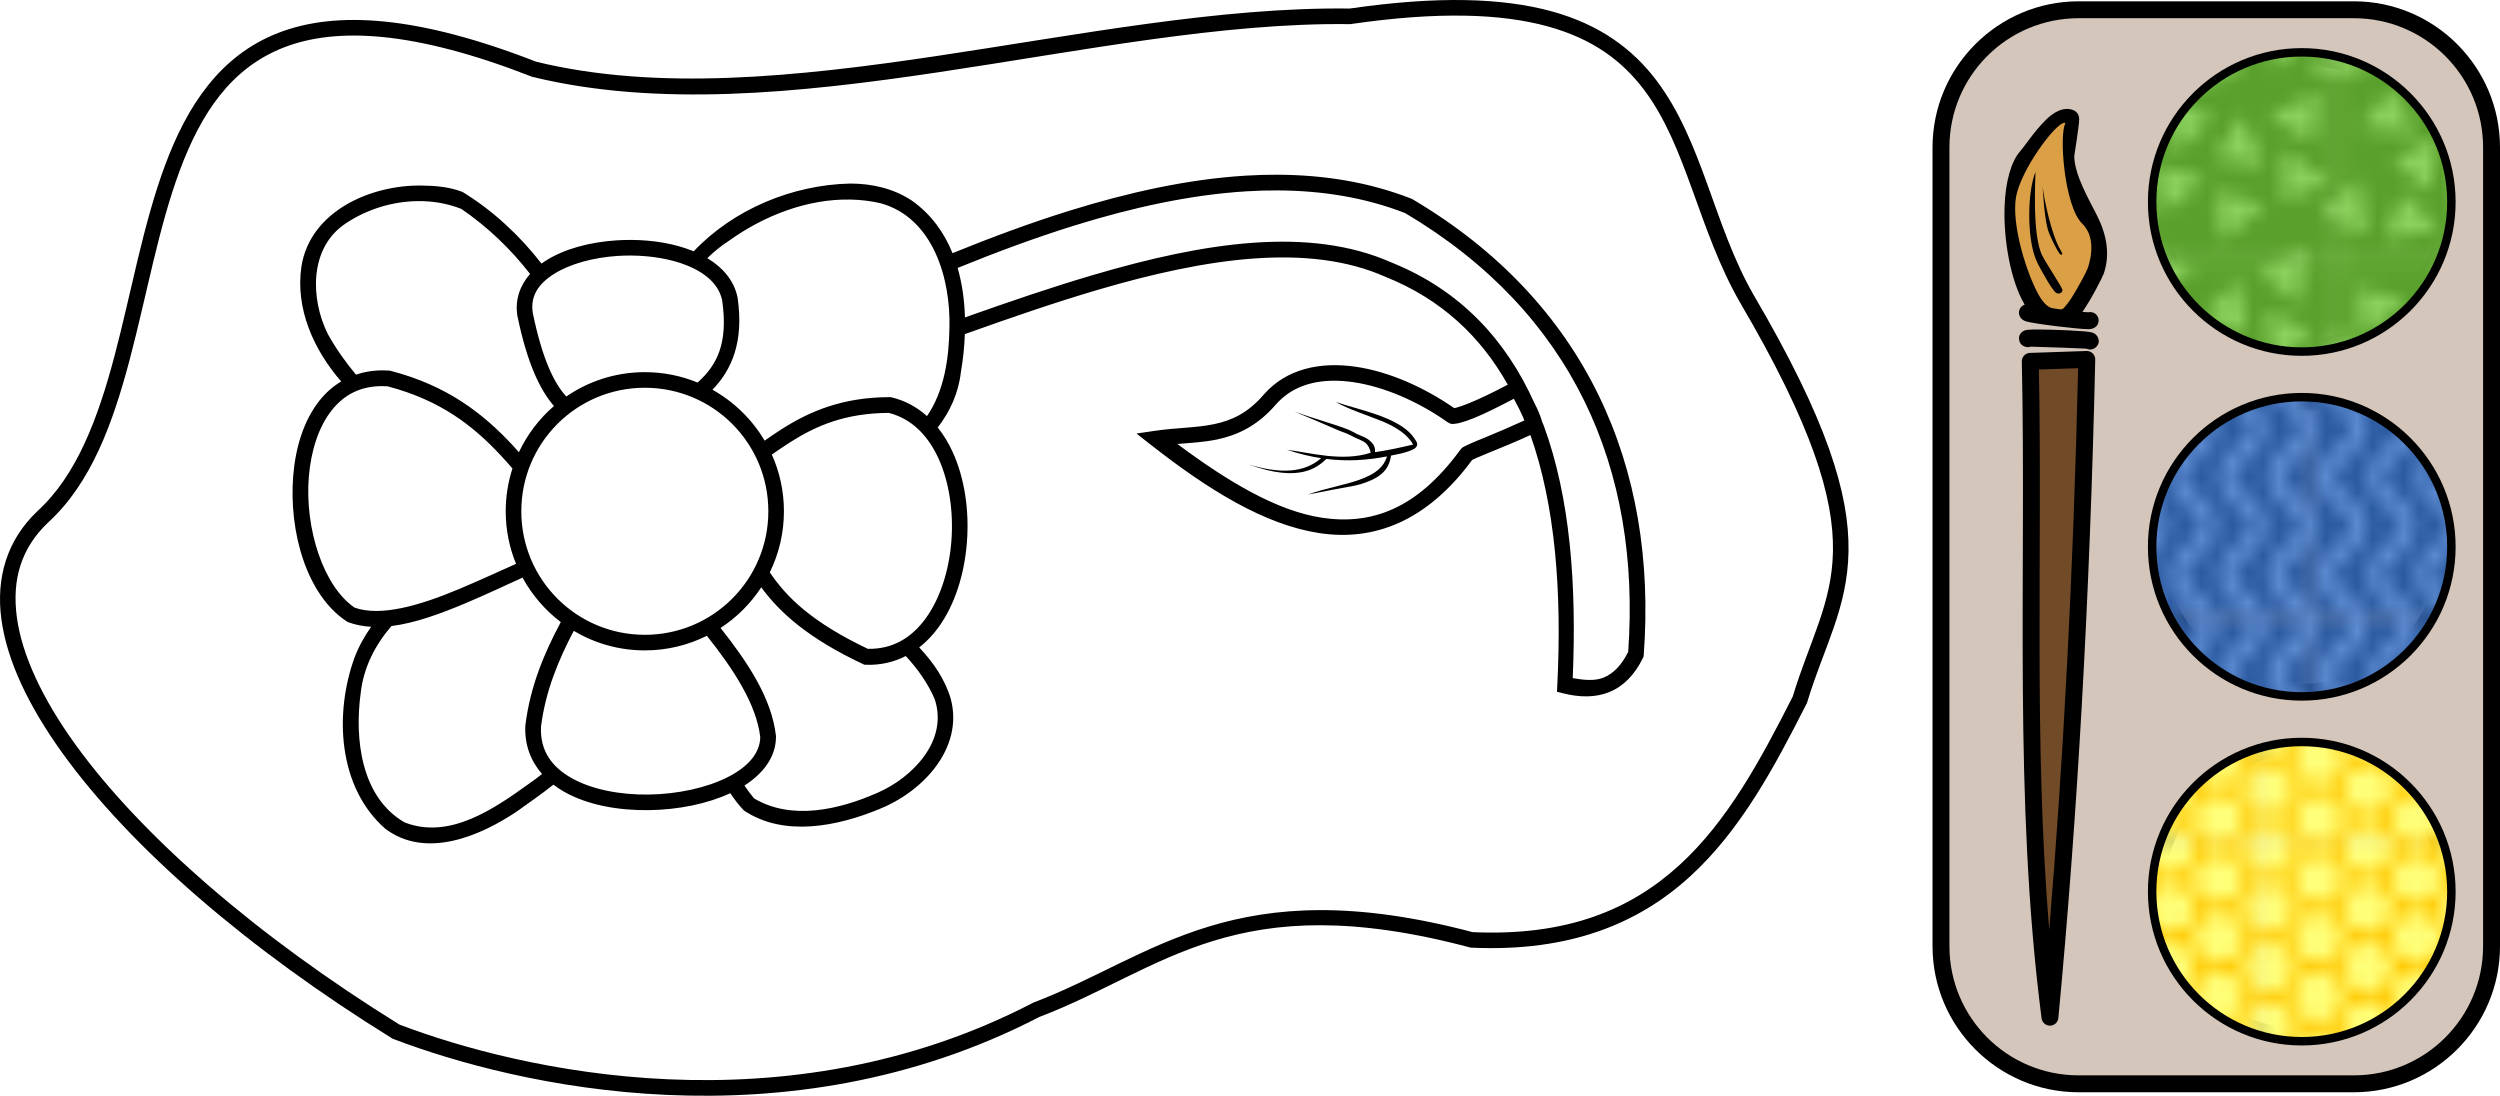 <?xml version="1.0" encoding="UTF-8"?>
<svg id="svg37" width="160.54mm" height="70.366mm" version="1.1" viewBox="0 0 160.54 70.366" xmlns="http://www.w3.org/2000/svg">
 <defs id="defs31">
  <pattern id="pattern2" width="18.898" height="18.898" patternTransform="translate(639.73 244.55)" patternUnits="userSpaceOnUse">
   <g id="g903" transform="matrix(3.78 0 0 3.78 -37.795 -37.795)">
    <g id="g25333">
     <rect id="rect3087" x="10" y="10" width="5" height="5" fill="#ffff79" stop-color="#000000" stroke-miterlimit="2" stroke-width=".071" style="-inkscape-stroke:none;paint-order:stroke fill markers"/>
     <path id="rect3087-9" d="m10.417 10a.417.417 0 01-.417.417v.167a.417.417 0 01.417.417.417.417 0 01-.417.417v.167a.417.417 0 01.417.417.417.417 0 01-.417.417v.167a.417.417 0 01.417.417.417.417 0 01-.417.417v.167a.417.417 0 01.417.417.417.417 0 01-.417.417v.167a.417.417 0 01.417.417h.833a.417.417 0 01.417-.417.417.417 0 01.417.417h.833a.417.417 0 01.417-.417.417.417 0 01.417.417h.833a.417.417 0 01.417-.417v-.167a.417.417 0 01-.417-.417.417.417 0 01.417-.417v-.167a.417.417 0 01-.417-.417.417.417 0 01.417-.417v-.167a.417.417 0 01-.417-.417.417.417 0 01.417-.417v-.167a.417.417 0 01-.417-.417.417.417 0 01.417-.417v-.167a.417.417 0 01-.417-.417h-.833a.417.417 0 01-.417.417.417.417 0 01-.417-.417h-.833a.417.417 0 01-.417.417.417.417 0 01-.417-.417zm.417.083a.417.417 0 01.417.417.417.417 0 01-.417.417.417.417 0 01-.417-.417.417.417 0 01.417-.417zm1.667 0a.417.417 0 01.417.417.417.417 0 01-.417.417.417.417 0 01-.417-.417.417.417 0 01.417-.417zm1.667 0a.417.417 0 01.417.417.417.417 0 01-.417.417.417.417 0 01-.417-.417.417.417 0 01.417-.417zm-2.5.5a.417.417 0 01.417.417.417.417 0 01-.417.417.417.417 0 01-.417-.417.417.417 0 01.417-.417zm1.667 0a.417.417 0 01.417.417.417.417 0 01-.417.417.417.417 0 01-.417-.417.417.417 0 01.417-.417zm-2.5.5a.417.417 0 01.417.417.417.417 0 01-.417.417.417.417 0 01-.417-.417.417.417 0 01.417-.417zm1.667 0a.417.417 0 01.417.417.417.417 0 01-.417.417.417.417 0 01-.417-.417.417.417 0 01.417-.417zm1.667 0a.417.417 0 01.417.417.417.417 0 01-.417.417.417.417 0 01-.417-.417.417.417 0 01.417-.417zm-2.5.5a.417.417 0 01.417.417.417.417 0 01-.417.417.417.417 0 01-.417-.417.417.417 0 01.417-.417zm1.667 0a.417.417 0 01.417.417.417.417 0 01-.417.417.417.417 0 01-.417-.417.417.417 0 01.417-.417zm-2.5.5a.417.417 0 01.417.417.417.417 0 01-.417.417.417.417 0 01-.417-.417.417.417 0 01.417-.417zm1.667 0a.417.417 0 01.417.417.417.417 0 01-.417.417.417.417 0 01-.417-.417.417.417 0 01.417-.417zm1.667 0a.417.417 0 01.417.417.417.417 0 01-.417.417.417.417 0 01-.417-.417.417.417 0 01.417-.417zm-2.5.5a.417.417 0 01.417.417.417.417 0 01-.417.417.417.417 0 01-.417-.417.417.417 0 01.417-.417zm1.667 0a.417.417 0 01.417.417.417.417 0 01-.417.417.417.417 0 01-.417-.417.417.417 0 01.417-.417zm-2.5.5a.417.417 0 01.417.417.417.417 0 01-.417.417.417.417 0 01-.417-.417.417.417 0 01.417-.417zm1.667 0a.417.417 0 01.417.417.417.417 0 01-.417.417.417.417 0 01-.417-.417.417.417 0 01.417-.417zm1.667 0a.417.417 0 01.417.417.417.417 0 01-.417.417.417.417 0 01-.417-.417.417.417 0 01.417-.417zm-2.5.5a.417.417 0 01.417.417.417.417 0 01-.417.417.417.417 0 01-.417-.417.417.417 0 01.417-.417zm1.667 0a.417.417 0 01.417.417.417.417 0 01-.417.417.417.417 0 01-.417-.417.417.417 0 01.417-.417zm-2.5.5a.417.417 0 01.417.417.417.417 0 01-.417.417.417.417 0 01-.417-.417.417.417 0 01.417-.417zm1.667 0a.417.417 0 01.417.417.417.417 0 01-.417.417.417.417 0 01-.417-.417.417.417 0 01.417-.417zm1.667 0a.417.417 0 01.417.417.417.417 0 01-.417.417.417.417 0 01-.417-.417.417.417 0 01.417-.417z" fill="#ffc700" stop-color="#000000" stroke-miterlimit="2" stroke-width=".071" style="-inkscape-stroke:none;font-variation-settings:normal;paint-order:stroke fill markers"/>
    </g>
   </g>
  </pattern>
  <pattern id="pattern1" width="18.898" height="18.898" patternTransform="translate(661.85 306.17)" patternUnits="userSpaceOnUse">
   <g id="g25346" transform="matrix(3.78 0 0 3.78 -36.167 -68.552)">
    <rect id="rect3087-1" x="9.569" y="18.138" width="5" height="5" fill="#2c5aa0" stop-color="#000000" stroke-miterlimit="2" stroke-width=".071" style="-inkscape-stroke:none;paint-order:stroke fill markers"/>
    <g id="g16209" transform="matrix(.868 0 0 1 1.262 0)" fill="#5f8dd3">
     <g id="g16181">
      <path id="path14688" d="m15.006 18.138c0 .038-.014.072-.059.122-.045.05-.116.105-.197.165-.08.06-.168.126-.244.21-.076.084-.142.199-.142.336s.066.252.142.336c.076.084.164.148.244.208.08.06.152.117.197.167.045.05.059.083.059.122s-.014.07-.059.12c-.045.05-.116.107-.197.167-.08.06-.168.124-.244.208-.076.084-.142.199-.142.336s.066.252.142.336c.076.084.164.15.244.21.08.06.152.117.197.167.045.05.059.081.059.12 0 .038-.014.072-.059.122-.045.05-.116.107-.197.167-.08.06-.168.124-.244.208-.076.084-.142.199-.142.336s.066.252.142.336c.076.084.164.148.244.208.08.06.152.117.197.167.045.05.059.083.059.122h.322c0-.137-.066-.252-.142-.336-.076-.084-.164-.15-.244-.21s-.152-.115-.197-.165c-.045-.05-.059-.083-.059-.122s.014-.072.059-.122c.045-.05.116-.105.197-.165.08-.06.168-.126.244-.21.076-.084.142-.199.142-.336s-.066-.252-.142-.336c-.076-.084-.164-.148-.244-.208-.08-.06-.152-.117-.197-.167-.045-.05-.059-.083-.059-.122s.014-.07.059-.12.116-.107.197-.167c.08-.06.168-.124.244-.208.076-.084.142-.199.142-.336s-.066-.252-.142-.336c-.076-.084-.164-.15-.244-.21s-.152-.115-.197-.165c-.045-.05-.059-.083-.059-.122 0-.038.014-.072.059-.122.045-.05.116-.107.197-.167.08-.06.168-.124.244-.208.076-.084.142-.199.142-.336z" color="#000000" fill="#5f8dd3" stroke-width="1.007" style="-inkscape-stroke:none"/>
      <g id="g16173" fill="#5f8dd3">
       <path id="path14688-5" d="m14.043 18.138c0 .038-.014.072-.059.122-.045.05-.116.105-.197.165-.08.06-.168.126-.244.21-.076.084-.142.199-.142.336s.066.252.142.336c.076.084.164.148.244.208.08.06.152.117.197.167.045.05.059.083.059.122s-.014.07-.059.12c-.045.05-.116.107-.197.167-.08.06-.168.124-.244.208-.076.084-.142.199-.142.336s.066.252.142.336c.076.084.164.15.244.21.08.06.152.117.197.167.045.05.059.081.059.12 0 .038-.014.072-.059.122-.045.05-.116.107-.197.167-.08.06-.168.124-.244.208-.076.084-.142.199-.142.336s.066.252.142.336c.076.084.164.148.244.208.08.06.152.117.197.167.045.05.059.083.059.122h.322c0-.137-.066-.252-.142-.336-.076-.084-.164-.15-.244-.21s-.152-.115-.197-.165c-.045-.05-.059-.083-.059-.122s.014-.072.059-.122c.045-.05.116-.105.197-.165.08-.06.168-.126.244-.21.076-.084.142-.199.142-.336s-.066-.252-.142-.336c-.076-.084-.164-.148-.244-.208-.08-.06-.152-.117-.197-.167-.045-.05-.059-.083-.059-.122s.014-.07.059-.12.116-.107.197-.167c.08-.06.168-.124.244-.208.076-.084.142-.199.142-.336s-.066-.252-.142-.336c-.076-.084-.164-.15-.244-.21s-.152-.115-.197-.165c-.045-.05-.059-.083-.059-.122 0-.038.014-.072.059-.122.045-.05.116-.107.197-.167.08-.06.168-.124.244-.208.076-.084.142-.199.142-.336z" color="#000000" fill="#5f8dd3" stroke-width="1.007" style="-inkscape-stroke:none"/>
       <g id="g16167">
        <path id="path14688-6" d="m13.079 18.138c0 .038-.014.072-.059.122-.045.05-.116.105-.197.165-.08.06-.168.126-.244.21-.076.084-.142.199-.142.336s.066.252.142.336c.076.084.164.148.244.208.08.06.152.117.197.167.045.05.059.083.059.122s-.014.07-.059.12c-.045.05-.116.107-.197.167-.08.06-.168.124-.244.208-.076.084-.142.199-.142.336s.066.252.142.336c.076.084.164.15.244.21.08.06.152.117.197.167.045.05.059.081.059.12 0 .038-.014.072-.059.122-.045.05-.116.107-.197.167-.08.06-.168.124-.244.208-.076.084-.142.199-.142.336s.066.252.142.336c.076.084.164.148.244.208.08.06.152.117.197.167.045.05.059.083.059.122h.322c0-.137-.066-.252-.142-.336-.076-.084-.164-.15-.244-.21s-.152-.115-.197-.165c-.045-.05-.059-.083-.059-.122s.014-.072.059-.122c.045-.05.116-.105.197-.165.08-.06.168-.126.244-.21.076-.084.142-.199.142-.336s-.066-.252-.142-.336c-.076-.084-.164-.148-.244-.208-.08-.06-.152-.117-.197-.167-.045-.05-.059-.083-.059-.122s.014-.07.059-.12.116-.107.197-.167c.08-.06.168-.124.244-.208.076-.084.142-.199.142-.336s-.066-.252-.142-.336c-.076-.084-.164-.15-.244-.21s-.152-.115-.197-.165c-.045-.05-.059-.083-.059-.122 0-.038.014-.072.059-.122.045-.05.116-.107.197-.167.08-.06.168-.124.244-.208.076-.084.142-.199.142-.336z" color="#000000" fill="#5f8dd3" stroke-width="1.007" style="-inkscape-stroke:none"/>
        <path id="path14688-5-4" d="m12.116 18.138c0 .038-.014.072-.059.122-.045.05-.116.105-.197.165-.08.06-.168.126-.244.21-.076.084-.142.199-.142.336s.066.252.142.336c.076.084.164.148.244.208.08.06.152.117.197.167.045.05.059.083.059.122s-.014.07-.059.12c-.045.05-.116.107-.197.167-.08.06-.168.124-.244.208-.076.084-.142.199-.142.336s.066.252.142.336c.076.084.164.15.244.21.08.06.152.117.197.167.045.05.059.081.059.12 0 .038-.014.072-.059.122-.045.05-.116.107-.197.167-.08.06-.168.124-.244.208-.076.084-.142.199-.142.336s.066.252.142.336c.076.084.164.148.244.208.08.06.152.117.197.167.045.05.059.083.059.122h.322c0-.137-.066-.252-.142-.336-.076-.084-.164-.15-.244-.21s-.152-.115-.197-.165c-.045-.05-.059-.083-.059-.122s.014-.072.059-.122c.045-.05.116-.105.197-.165.08-.06.168-.126.244-.21.076-.084.142-.199.142-.336s-.066-.252-.142-.336c-.076-.084-.164-.148-.244-.208-.08-.06-.152-.117-.197-.167-.045-.05-.059-.083-.059-.122s.014-.07.059-.12.116-.107.197-.167c.08-.06.168-.124.244-.208.076-.084.142-.199.142-.336s-.066-.252-.142-.336c-.076-.084-.164-.15-.244-.21s-.152-.115-.197-.165c-.045-.05-.059-.083-.059-.122 0-.038.014-.072.059-.122.045-.05.116-.107.197-.167.08-.06.168-.124.244-.208.076-.084.142-.199.142-.336z" color="#000000" fill="#5f8dd3" stroke-width="1.007" style="-inkscape-stroke:none"/>
       </g>
      </g>
     </g>
     <path id="path14688-2" d="m11.173 18.138c0 .038-.014.072-.059.122-.045.05-.116.105-.197.165-.08.06-.168.126-.244.21-.076.084-.142.199-.142.336s.066.252.142.336c.076.084.164.148.244.208.08.06.152.117.197.167.045.05.059.083.059.122s-.014.07-.059.12c-.045.05-.116.107-.197.167-.08.06-.168.124-.244.208-.076.084-.142.199-.142.336s.066.252.142.336c.076.084.164.15.244.21.08.06.152.117.197.167.045.05.059.081.059.12 0 .038-.014.072-.059.122-.045.05-.116.107-.197.167-.08.06-.168.124-.244.208-.076.084-.142.199-.142.336s.066.252.142.336c.076.084.164.148.244.208.08.06.152.117.197.167.045.05.059.083.059.122h.322c0-.137-.066-.252-.142-.336-.076-.084-.164-.15-.244-.21s-.152-.115-.197-.165c-.045-.05-.059-.083-.059-.122s.014-.072.059-.122c.045-.05.116-.105.197-.165.08-.06.168-.126.244-.21.076-.084.142-.199.142-.336s-.066-.252-.142-.336c-.076-.084-.164-.148-.244-.208-.08-.06-.152-.117-.197-.167-.045-.05-.059-.083-.059-.122s.014-.07.059-.12.116-.107.197-.167c.08-.06.168-.124.244-.208.076-.084.142-.199.142-.336s-.066-.252-.142-.336c-.076-.084-.164-.15-.244-.21s-.152-.115-.197-.165c-.045-.05-.059-.083-.059-.122 0-.038.014-.072.059-.122.045-.05.116-.107.197-.167.08-.06.168-.124.244-.208.076-.084.142-.199.142-.336z" color="#000000" fill="#5f8dd3" stroke-width="1.007" style="-inkscape-stroke:none"/>
     <path id="path14688-5-1" d="m10.21 18.138c0 .038-.014.072-.059.122-.045.05-.116.105-.197.165-.08.06-.168.126-.244.21-.076.084-.142.199-.142.336s.066.252.142.336c.076.084.164.148.244.208.08.06.152.117.197.167.045.05.059.083.059.122s-.014.07-.059.12c-.045.05-.116.107-.197.167-.08.06-.168.124-.244.208-.076.084-.142.199-.142.336s.066.252.142.336c.076.084.164.15.244.21.08.06.152.117.197.167.045.05.059.081.059.12 0 .038-.014.072-.059.122-.045.05-.116.107-.197.167-.08.06-.168.124-.244.208-.076.084-.142.199-.142.336s.066.252.142.336c.076.084.164.148.244.208.08.06.152.117.197.167.045.05.059.083.059.122h.322c0-.137-.066-.252-.142-.336-.076-.084-.164-.15-.244-.21s-.152-.115-.197-.165c-.045-.05-.059-.083-.059-.122s.014-.072.059-.122c.045-.05.116-.105.197-.165.08-.06.168-.126.244-.21.076-.084.142-.199.142-.336s-.066-.252-.142-.336c-.076-.084-.164-.148-.244-.208-.08-.06-.152-.117-.197-.167-.045-.05-.059-.083-.059-.122s.014-.07.059-.12.116-.107.197-.167c.08-.06.168-.124.244-.208.076-.084.142-.199.142-.336s-.066-.252-.142-.336c-.076-.084-.164-.15-.244-.21s-.152-.115-.197-.165c-.045-.05-.059-.083-.059-.122 0-.038.014-.072.059-.122.045-.05.116-.107.197-.167.08-.06.168-.124.244-.208.076-.084.142-.199.142-.336z" color="#000000" fill="#5f8dd3" stroke-width="1.007" style="-inkscape-stroke:none"/>
    </g>
   </g>
  </pattern>
  <pattern id="pattern0" width="18.898" height="18.898" patternTransform="translate(549.2 206.95)" patternUnits="userSpaceOnUse">
   <g id="g25329" transform="matrix(3.78 0 0 3.78 -58.339 -38.762)">
    <rect id="rect3087-90" x="15.436" y="10.256" width="5" height="5" fill="#8dd35f" stop-color="#000000" stroke-miterlimit="2" stroke-width=".071" style="-inkscape-stroke:none;paint-order:stroke fill markers"/>
    <path id="rect3087-90-6" transform="scale(.265)" d="m58.34 38.762v18.898h6.613l.02-1.522 2.109 1.522h6.023l1.904-1.066-.109 1.066h2.336v-2.631l-1.188-.516 1.188-1.156v-7.918l-1.975-.201 1.969-2.477.006.01v-4.01h-2.336l-.254 2.492-2.477-1.969.936-.523h-6.023l.791.57-2.943 1.162.023-1.732zm12.43.973.57 3.531-2.902-1.26zm-11.34.445 3.133.885-2.773 2.258zm13.092 1.549 2.902 1.26-2.33 2.272zm-8.33.488 1.465 3.264-3.129-.467zm-5.83.555 1.584 2.83-1.584-.162zm10.42.488 2.269 2.332-3.531.57zm-7.188 3.164 1.588 2.84-3.557-.363zm14.375.275-.465 3.129-2.797-1.664zm-9.773.314 2.902 1.262-2.332 2.269zm4.756 1.098 1.465 3.262-3.131-.465zm-6.412 1.367-.363 3.559-2.478-1.969zm9.15.857 2.9 2.094-2.943 1.162zm-8.182.977 3.133.885-2.773 2.26zm-6.004.932.572 3.531-1.715-.746v-1.672zm9.848.756 3.133.885-2.773 2.26zm-6.955.127 2.272 2.332-3.531.57z" fill="#5aa02c" stop-color="#000000" stroke-miterlimit="2" stroke-width=".267" style="-inkscape-stroke:none;paint-order:stroke fill markers"/>
   </g>
  </pattern>
 </defs>
 <g id="ignore0" clip-rule="evenodd" fill-rule="evenodd" stroke-linecap="round" stroke-linejoin="round" stroke-miterlimit="1.5">
  <path id="path2" d="m151.16 69.597c4.878 0 8.839-3.96 8.839-8.839v-51.294c0-4.878-3.961-8.839-8.839-8.839h-17.678c-4.878 0-8.839 3.961-8.839 8.839v51.294c0 4.878 3.961 8.839 8.839 8.839z" color="#000000" fill="#d4c6bb" stroke-width="1.085px" style="-inkscape-stroke:none"/>
  <path id="brush" d="m132.65 20.326c.441.039 1.826-2.637 1.93-2.95.357-1.07.147-2.176-.399-3.269-.538-1.076-1.536-2.825-1.531-4.099 0-.061.391-2.378.301-2.422-.886-.443-2.375 1.979-2.832 2.497-.533.604-.806 1.797-.858 3.162-.112 2.989.839 6.805 2.449 7.081z" fill="#db9f46" stroke-width=".085"/>
  <path id="path6" d="m131.64 65.321c1.191-12.581 2.012-26.54 2.367-42.24l-3.63.123c.301 13.856-.549 28.056 1.263 42.117z" fill="#714a27" stroke-width=".085"/>
  <path id="path8" d="m133.48.084c-5.172 0-9.381 4.209-9.381 9.381v51.295c0 5.172 4.209 9.381 9.381 9.381h17.677c5.172 0 9.383-4.209 9.383-9.381v-51.295c0-5.172-4.211-9.381-9.383-9.381zm0 1.086h17.677c4.585 0 8.297 3.711 8.297 8.295v51.295c0 4.585-3.712 8.295-8.297 8.295h-17.677c-4.585 0-8.295-3.71-8.295-8.295v-51.295c0-4.585 3.711-8.295 8.295-8.295zm14.33 1.92c-5.453 0-9.88 4.427-9.88 9.88 0 5.453 4.427 9.88 9.88 9.88s9.88-4.427 9.88-9.88c0-5.453-4.427-9.88-9.88-9.88zm0 1.086c4.854 0 8.794 3.94 8.794 8.794 0 4.854-3.94 8.794-8.794 8.794-4.853 0-8.794-3.94-8.794-8.794 0-4.853 3.94-8.794 8.794-8.794zm-15.127 2.82c-.307.015-.64.153-.97.407-.797.613-1.661 1.946-1.993 2.321-.593.671-.936 1.985-.993 3.502-.082 2.196.398 4.815 1.264 6.29.009.015.018.03.026.044-.041.014-.08.034-.118.059-.144.095-.203.215-.231.32-.031.115-.026.235.026.357.029.069.126.251.405.34.5.159 3.389.507 4.015.503.345-.002.509-.184.545-.232.179-.24.13-.581-.11-.76-.133-.099-.297-.128-.447-.094-.082 8.5e-5-.212-.009-.376-.024.593-.856 1.301-2.253 1.377-2.481.402-1.205.187-2.453-.428-3.683-.507-1.015-1.478-2.652-1.474-3.854 0-.055.317-1.941.315-2.35-.002-.373-.24-.523-.314-.56-.16-.08-.335-.115-.519-.105zm-.092.893c.018.002.034.007.048.017-.434.695-.078 5.332 1.065 6.446.764.745.681 1.919.369 2.855-.062.186-.609 1.252-1.105 2.009-.153.234-.388.509-.457.589-.052.015-.102.037-.147.066-.168-.022-.338-.044-.502-.067-.017-.005-.035-.009-.053-.012-.21-.036-.393-.18-.567-.378-.233-.266-.42-.634-.614-1.049-.648-1.385-1.419-4.031-1.178-5.645.263-1.758 2.588-4.899 3.141-4.831zm-1.888 3.164c-.523 1.36-.52 4.128-.011 5.486.205.546.514 1.013.797 1.522.043.077.376.618.528.729.111.081.214.07.281.04.06-.027.125-.078.15-.187.029-.125-1.081-1.761-1.32-2.267-.689-1.458-.378-5.442-.424-5.322zm.467.939c.026.5.117 1.942.33 2.734.103.383.654 1.507.797 1.599.158.102.176-.018.022-.269-.573-.932-1.075-3.325-1.148-4.064zm-.283 9.167c-.155-0-.293.001-.405.004-.191.005-.325.021-.383.034-.125.029-.201.083-.242.116-.202.165-.228.36-.19.538.018.085.072.318.393.419.12.038.243.031.352-.009 1.422.043 2.713.086 3.571.129.201.097.449.064.617-.101.213-.209.211-.429.109-.637-.035-.072-.135-.24-.402-.31-.355-.093-2.333-.18-3.421-.183zm3.101 1.381-3.63.122c-.297.01-.531.257-.525.554.301 13.875-.547 28.094 1.268 42.174.035.275.271.478.547.474.276-.005.505-.216.531-.491 1.192-12.593 2.014-26.565 2.369-42.279.003-.149-.055-.293-.161-.398-.106-.105-.251-.162-.4-.157zm-.538 1.104c-.308 13.181-.947 25.13-1.857 36.065-1.006-12.039-.431-24.134-.663-35.98zm14.36 1.589c-5.453 0-9.88 4.427-9.88 9.88 0 5.453 4.427 9.88 9.88 9.88s9.88-4.427 9.88-9.88c0-5.453-4.427-9.88-9.88-9.88zm0 1.086c4.854 0 8.794 3.94 8.794 8.794 0 4.854-3.94 8.794-8.794 8.794-4.853 0-8.794-3.94-8.794-8.794 0-4.853 3.94-8.794 8.794-8.794zm0 21.057c-5.453 0-9.88 4.427-9.88 9.88 0 5.453 4.427 9.88 9.88 9.88s9.88-4.427 9.88-9.88c0-5.453-4.427-9.88-9.88-9.88zm0 1.086c4.854 0 8.794 3.94 8.794 8.794 0 4.854-3.94 8.794-8.794 8.794-4.853 0-8.794-3.94-8.794-8.794 0-4.853 3.94-8.794 8.794-8.794z" color="#000000" style="-inkscape-stroke:none"/>
 </g>
   <circle id="color2" cx="147.81" cy="57.255" r="9.337" fill="#225221" style="cursor:pointer;fill:url(#pattern2)"/>
  <circle id="color1" cx="147.81" cy="35.112" r="9.337" fill="#415aba" style="cursor:pointer;fill:url(#pattern1)"/>
  <circle id="color0" cx="147.81" cy="12.969" r="9.337" fill="#ffc700" style="cursor:pointer;fill:url(#pattern0)"/>
 <g id="g28" transform="translate(-.026 -.026)" fill="#ffffff">
  <path id="area0" d="m2.759 33.177c10.491-9.584 1.173-40.601 31.561-28.726 15.755 3.843 35.904-3.607 52.35-3.402 22.705-3.304 20.249 9 25.513 18.143 9.395 16.003 5.543 18.611 3.4 25.741-4.132 8.151-8.557 15.997-21.064 15.424-15.244-4.056-20.106 1.501-27.97 4.49-16.138 8.378-33.276 4.391-41.112 1.403-18.426-11.402-30.084-26.08-22.679-33.073z" color="#000000" cursor="pointer"/>
  <path id="area1" d="m97.294 24.898c-2.411 1.311-4.004 1.897-4.2 1.758-3.768-2.659-9.037-4.061-11.678-1.039-2.221 2.583-4.648 2.107-7.323 2.504 7.304 5.726 14.265 8.777 19.931 1.024.152-.208 2.163-.879 4.385-1.934-.287-1.004-.828-1.667-1.114-2.313z" color="#000000" cursor="pointer"/>
  <path id="area2" d="m60.704 16.921c.295-.121.59-.241.886-.361 9.729-3.92 20.152-6.716 28.723-3.355 10.972 6.484 15.466 16.81 14.579 28.759-.974 2.018-2.562 2.503-4.544 2.005.615-12.281-1.735-22.823-11.31-26.674-7.189-3.2-17.405.099-27.644 3.763z" color="#000000" cursor="pointer"/>
  <path id="area3" d="m26.109 12.398c-1.922.217-3.935.918-5.239 2.405-1.723 2.163-1.324 5.38.118 7.583.491.79 1.065 1.521 1.652 2.24 1.101-.414 2.329-.487 3.419.001 1.785.594 3.454 1.549 4.8 2.714.927.777 1.739 1.678 2.541 2.582.644-1.477 1.585-2.821 2.848-3.834-1.538-1.727-2.199-4.035-2.578-6.266-.053-.875.442-1.64 1.006-2.26-1.411-1.807-3.041-3.511-5.006-4.704-1.13-.431-2.359-.566-3.56-.462z" color="#000000" cursor="pointer"/>
  <path id="area4" d="m24.006 24.25c-2.204.136-3.794 2.078-4.317 4.094-.884 3.152-.445 6.71 1.284 9.502.626.955 1.529 1.884 2.758 1.842 3.033.079 5.798-1.421 8.515-2.574.421-.316 1.442-.384 1.451-.871-.885-1.987-.955-4.29-.241-6.34-1.978-2.396-4.489-4.447-7.5-5.36-.634-.23-1.27-.39-1.949-.292z" color="#000000" cursor="pointer"/>
  <path id="area5" d="m33.291 36.552c-2.745 1.21-5.457 2.687-8.469 3.094-1.439 1.584-2.27 3.664-2.317 5.803-.176 2.68.412 5.779 2.723 7.442 1.733 1.167 4.046.701 5.8-.185 1.605-.814 3.059-1.894 4.479-2.992-.979-1.006-1.554-2.459-1.179-3.854.365-2.178 1.281-4.225 2.306-6.115-1.169-.852-2.152-1.953-2.816-3.242-.172.026-.372-.05-.527.049z" color="#000000" cursor="pointer"/>
  <path id="area6" d="m36.326 40.202c-1.087 2.116-2.062 4.398-2.154 6.803.015 1.922 1.69 3.315 3.391 3.863 3.029.968 6.451.774 9.336-.57 1.325-.623 2.697-1.958 2.312-3.557-.528-2.536-2.166-4.639-3.719-6.641-2.647 1.472-6.052 1.411-8.615-.218-.404-.36-.357.038-.551.319z" color="#000000" cursor="pointer"/>
  <path id="area7" d="m48.384 37.352c-.736 1.154-1.786 2.063-2.936 2.787 1.642 2.139 3.488 4.405 3.781 7.182-.03 1.345-1.19 2.252-2.23 2.91.506.679.908 1.533 1.798 1.764 2.694 1.117 5.728.266 8.233-.95 2.026-1.054 3.899-3.155 3.596-5.582-.252-1.599-1.377-2.877-2.408-4.055-1.017.505-2.338 1.052-3.38.331-2.328-1.155-4.409-2.655-5.913-4.805-.174-.467-.375.333-.541.417z" color="#000000" cursor="pointer"/>
  <path id="area8" d="m56.974 25.943c-2.681-.049-5.284.941-7.423 2.521-.649.265-.818.669-.392 1.252.909 2.26.722 4.892-.406 7.041 1.589 2.496 4.149 4.143 6.777 5.375 2.043.135 3.899-1.228 4.774-3.012 1.57-3.043 1.688-6.819.347-9.967-.691-1.525-1.973-2.906-3.678-3.211z" color="#000000" cursor="pointer"/>
  <path id="area9" d="m54.034 12.267c-3.584.137-6.992 1.874-9.523 4.361 1.184.643 2.368 1.682 2.341 3.147.229 1.883-.39 3.863-1.818 5.147-.337.414.787.595 1.059.941 1.188.786 2.087 1.921 2.797 3.141 1.706-1.248 3.555-2.373 5.701-2.777 1.118-.14 2.247-.48 3.318.06.631.273 1.14.743 1.656 1.184 1.778-2.377 2.029-5.51 1.758-8.371-.301-2.556-1.53-5.325-4.053-6.354-1.017-.415-2.149-.487-3.236-.479z" color="#000000" cursor="pointer"/>
  <path id="area10" d="m40.035 15.859c-2.091.106-4.433.542-5.867 2.205-.929 1.09-.456 2.559-.115 3.779.412 1.552 1.035 3.092 2.15 4.278 2.355-1.763 5.618-2.259 8.344-1.1.494.303.792-.447 1.151-.719 1.339-1.516 1.51-3.768.981-5.645-.864-1.899-3.115-2.527-5.023-2.736-.538-.059-1.081-.074-1.622-.063z" color="#000000" cursor="pointer"/>
  <path id="area11" d="m40.933 24.341c-3.712.122-7.101 2.989-7.834 6.63-.83 3.539.936 7.476 4.144 9.193 3.276 1.898 7.774 1.189 10.302-1.633 2.625-2.731 3-7.269.865-10.397-1.598-2.473-4.538-3.961-7.477-3.792z" color="#000000" cursor="pointer"/>
 </g>
 <g id="ignore1" transform="translate(-56.346 -62.768)">
  <path id="path30" d="m150.42 62.773c-2.127-.038-4.581.136-7.402.543-16.602-.207-36.723 7.201-52.238 3.416-7.62-2.967-12.849-3.298-16.574-1.848-3.736 1.455-5.84 4.679-7.254 8.477s-2.181 8.213-3.25 12.254-2.441 7.681-4.938 9.961l-.004.002-.002.004c-1.962 1.853-2.68 4.283-2.324 6.943.356 2.66 1.738 5.567 3.914 8.594 4.353 6.053 11.913 12.597 21.168 18.324l.041.025.045.018c7.916 3.018 25.159 7.034 41.467-1.404l.031-.014c7.972-3.04 12.545-8.475 27.633-4.461l.051.014.055.002c6.361.292 10.761-1.583 14.033-4.57 3.272-2.987 5.431-7.043 7.5-11.125l.019-.041.012-.041c1.053-3.502 2.59-5.999 2.648-9.68.059-3.681-1.377-8.421-6.096-16.459l.004.004c-2.567-4.458-3.257-9.836-6.252-13.791-1.498-1.977-3.598-3.572-6.738-4.43-1.57-.429-3.399-.678-5.549-.717zm-.019 1c2.082.037 3.83.279 5.305.682 2.949.806 4.82 2.24 6.205 4.068 2.769 3.657 3.484 9.001 6.182 13.686v.002l.002.002c4.676 7.966 6.011 12.531 5.957 15.938-.054 3.385-1.496 5.756-2.584 9.346-2.059 4.061-4.177 7.994-7.271 10.818-3.095 2.826-7.156 4.586-13.287 4.311-15.312-4.047-20.474 1.587-28.195 4.521l-.027.012-.025.014c-15.931 8.27-32.902 4.343-40.664 1.391-9.149-5.668-16.614-12.152-20.838-18.025-2.116-2.942-3.411-5.729-3.734-8.145-.323-2.415.279-4.441 2.019-6.084 2.745-2.511 4.141-6.341 5.225-10.438 1.084-4.099 1.854-8.492 3.221-12.162 1.366-3.67 3.287-6.572 6.678-7.893s8.378-1.076 15.914 1.869l.031.012.031.008c15.995 3.902 36.173-3.592 52.463-3.389l.039.002.039-.006c2.817-.41 5.234-.577 7.316-.539z" color="#000000" style="-inkscape-stroke:none"/>
  <path id="path32" transform="matrix(.265 0 0 .265 56.35 62.767)" d="m323.72 97.412c2.418 1.559 8.828 3.686 11.25 4.688 3.378 1.419 6.08 3.179 7.463 5.623-3.138.753-6.191 1.414-9.264 1.852-.002-.006-.004-.013-.002-.019h.016c.002-.017-.021-.027-.021-.043.092-.601-.027-1.201-.348-1.713-.338-.538-.846-1.009-1.477-1.447-.609-.423-1.621-.758-2.436-1.137-.844-.408-1.51-.853-2.518-1.232-3.903-1.472-8.806-2.794-12.705-4.231-.004-.002-.01-.006-.014-.008 8.547 3.562 10.231 4.445 12.291 5.184 1.065.386 1.731.804 2.592 1.209.709.348 1.636.681 2.141 1.041.843.602 1.308 1.712 1.441 2.535-6.899 2.262-14.895-.071-20.319-.719.004.002.012-.002.016 0 2.94.978 5.69 1.636 8.301 2.041-2.099 1.823-4.543 2.725-7.305 2.957-3.1.261-6.601-.335-10.328-1.477-.008-.002-.014-.005-.021-.008 12.715 4.712 16.95.503 18.93-1.293 5.297.665 10.038.282 14.676-.613-.351 1.269-1.034 2.27-1.98 3.117-1.217 1.089-2.88 1.905-4.777 2.576-3.794 1.342-8.5 2.086-12.35 3.543v.008c-.011.005-.026.003-.037.008 10.583-2.13 10.743-1.933 12.637-2.488 2.039-.613 3.91-1.402 5.316-2.635 1.196-1.048 1.926-2.521 2.184-4.328 3.499-.629 5.137-1.289 5.88-1.827.996-.971.173-1.658-.424-2.62-1.387-1.931-3.764-3.388-6.644-4.61-2.896-1.229-6.402-2.184-9.826-3.174-.814-.235-1.522-.524-2.332-.76-.002-.001-.004-6.4e-5-.006 0z" color="#000000" stroke-width="3.78" style="-inkscape-stroke:none"/>
  <path id="path34" transform="matrix(.265 0 0 .265 56.35 62.767)" d="m309.69 42.342c-2.588-.013-5.196.063-7.818.223h-.002c-13.984.85-28.4 4.046-42.711 8.496-9.54 2.966-19.04 6.503-28.355 10.287-2.034-5.019-5.208-9.47-9.9-12.762-4.375-2.907-9.682-4.11-14.887-4.104-13.971.296-28.276 6.212-37.936 16.428-.107-.044-.211-.092-.318-.135-4.402-1.757-9.582-2.603-14.801-2.633-1.204-.007-2.41.031-3.609.109-6.396.421-12.588 2.029-17.199 4.975-.324.207-.639.425-.947.648-5.335-6.846-11.768-12.847-19.123-17.346-3.118-1.223-6.506-1.524-9.828-1.559-12.298-.229-27.056 6.126-29.219 19.547-1.542 10.285 2.968 20.259 9.623 27.924-2.027 1.214-3.791 2.788-5.258 4.639-3.807 4.803-5.796 11.303-6.356 18.145-1.119 13.683 3.26 29.019 12.984 35.373l.178.119.199.074c1.752.649 3.601.989 5.519 1.102-1.61 2.264-2.99 4.729-4.035 7.475-4.921 13.582-4.018 31.415 7.467 41.471 9.825 7.386 22.917 1.817 31.893-4.211 2.936-2.107 5.975-4.201 8.84-6.481.805.619 1.657 1.19 2.559 1.701 5.716 3.24 13.155 4.58 20.602 4.475 7.029-.099 14.069-1.498 19.697-4.104.998 1.478 2.065 2.906 3.312 4.191 9.732 6.511 22.696 3.826 32.828-.354 10.376-4.138 20.437-14.627 17.309-26.629-1.389-4.796-4.243-8.895-7.662-12.535 1.757-1.367 3.319-3.01 4.66-4.861 4.049-5.592 6.308-13.008 6.894-20.617.587-7.609-.507-15.436-3.455-21.889-.982-2.149-2.189-4.148-3.611-5.926 2.969-3.865 5.032-8.345 5.607-13.418.507-2.957.849-6.065.965-9.217 10.87-3.882 21.701-7.634 32.24-10.732 26.568-7.811 51.168-11.381 69.686-3.139l.031.016.037.008c13.511 5.435 23.009 14.433 29.564 26.102-3.861 2.049-7.089 3.56-9.441 4.512-1.321.534-2.37.894-3.049 1.07-.252.066-.376.078-.494.096-7.226-4.999-15.73-8.851-23.939-10.033-8.404-1.21-16.672.429-22.168 6.719l-.008.008c-3.938 4.579-7.813 6.31-12.143 7.211-4.33.901-9.134.838-14.381 1.617l-4.348.643 3.463 2.717c13.904 10.9 27.561 19.398 40.865 21.414 13.238 2.006 26.033-2.828 36.99-17.697.024-.019.044-.04.074-.057.198-.108.545-.27.982-.465.875-.389 2.136-.904 3.647-1.52 2.573-1.048 5.885-2.397 9.44-4.021 6.04 17.046 7.646 38.008 6.512 60.654l-.08 1.551 1.506.375c4.001 1.007 7.809 1.068 11.184-.303 3.375-1.37 6.158-4.159 8.148-8.281l.156-.324.031-.355c3.394-45.711-13.997-85.624-56.027-110.46l-.127-.08-.139-.053c-10.232-4.013-21.102-5.754-32.318-5.811zm-.092 3.801c10.806.05 21.198 1.717 30.9 5.502 40.635 24.088 57.182 61.993 54.037 106.33-1.664 3.318-3.645 5.285-5.994 6.238-2.039.828-4.655.615-7.449.117.977-22.587-.607-43.717-7.006-61.15-.118-.321-.268-.617-.389-.936-.515-1.771-1.204-3.27-1.897-4.578-6.868-15.296-17.937-27.324-34.543-34.023-.002-.001-.004.001-.008 0-20.003-8.901-45.412-4.931-72.275 2.967-10.241 3.011-20.7 6.599-31.16 10.312-.117-4.079-.661-8.153-1.773-11.996 9.295-3.78 18.755-7.305 28.238-10.254 14.113-4.388 28.213-7.483 41.775-8.31 2.534-.155 5.049-.228 7.543-.217zm-103.47 2.219c2.426.052 4.849.337 7.242.887 12.771 3.535 16.982 18.298 16.688 30.105-.109 7.344-1.219 15.373-5.443 21.477-2.405-2.155-5.262-3.753-8.578-4.539l-.215-.053h-.221c-11.454.011-19.372 3.442-26.029 7.648-1.488.94-2.903 1.916-4.299 2.897-3.043-5.147-7.414-9.418-12.641-12.338 4.58-4.734 7.671-11.48 6.09-22.309l-.008-.053-.016-.059c-.857-4.118-3.635-7.25-7.318-9.465 1.581-1.552 3.314-2.967 5.217-4.191 8.447-6.079 19.017-10.235 29.531-10.008zm-105.09.377c3.67-.062 7.329.537 10.729 1.881 6.349 4.339 11.964 9.702 16.67 15.768-2.392 2.724-3.69 6.16-3.09 10.061l.006.053.008.043c2.383 11.5 5.453 17.909 8.863 21.846-3.561 3.078-6.471 6.89-8.498 11.195-.538-.601-1.063-1.206-1.619-1.801-6.996-7.477-15.622-14.328-29.455-17.916l-.17-.045-.176-.014c-.457-.032-.908-.05-1.353-.055-2.425-.028-4.666.341-6.711 1.033-2.575-3.08-4.883-6.374-6.82-9.842-4.272-8.597-4.505-20.966 4.342-26.799 5.014-3.369 11.159-5.305 17.275-5.408zm51.91 13.189c4.823.037 9.588.832 13.418 2.361 4.699 1.876 7.814 4.701 8.615 8.475 1.536 10.661-1.39 15.826-5.947 19.941-3.945-1.623-8.262-2.519-12.787-2.519-7.06 0-13.619 2.181-19.039 5.902-2.958-3.276-5.755-8.883-8.119-20.246-.611-4.054 1.29-6.992 5.1-9.426 3.82-2.441 9.511-4.004 15.422-4.393 1.108-.073 2.225-.104 3.338-.096zm170.1 30.334c1.563-.014 3.183.106 4.848.346 7.609 1.096 15.938 4.807 22.848 9.684.84.593 1.322.441 1.756.406.434-.034.85-.121 1.322-.244.944-.246 2.097-.644 3.514-1.217 2.385-.965 5.824-2.681 9.492-4.607.897 1.649 1.781 3.361 2.555 5.256-3.438 1.569-6.843 3.028-9.396 4.068-1.51.615-2.784 1.132-3.758 1.565-.487.216-.896.409-1.256.605-.36.197-.636.212-1.15.916-10.419 14.258-21.431 18.25-33.537 16.416-10.873-1.648-22.771-8.744-34.996-17.871 3.194-.259 6.385-.416 9.596-1.084 4.883-1.016 9.784-3.264 14.24-8.445l-.008.014c3.505-4.011 8.351-5.757 13.932-5.807zm-230.29 1.309c.368.003.741.018 1.123.041 12.949 3.406 20.766 9.6 27.461 16.756.963 1.029 1.889 2.098 2.824 3.156-1.06 3.27-1.635 6.756-1.635 10.375 0 4.507.89 8.808 2.5 12.74-4.532 2.027-9.076 4.107-13.508 5.981-10.131 4.282-19.414 6.822-25.607 4.629-7.587-5.156-12.117-19.224-11.096-31.713.515-6.301 2.384-12.119 5.545-16.107 2.933-3.701 6.877-5.905 12.393-5.857zm63.486.395c16.552 0 29.926 13.381 29.926 29.934s-13.373 29.934-29.926 29.934c-16.552 0-29.934-13.381-29.934-29.934s13.381-29.934 29.934-29.934zm59.092 6.09c5.494 1.374 9.489 5.396 12.068 11.043 2.61 5.713 3.666 12.982 3.123 20.027-.543 7.045-2.692 13.847-6.193 18.684-3.432 4.741-8.022 7.532-14.047 7.426-13.507-6.43-19.685-12.475-23.764-18.535 2.192-4.47 3.426-9.493 3.426-14.801 0-4.894-1.048-9.546-2.93-13.746 1.521-1.045 3.038-2.099 4.576-3.07 6.254-3.952 13.199-6.959 23.74-7.027zm141.35 11.453c-.105.124-.083.073 0 0zm-230.08 28.461c2.296 4.219 5.469 7.894 9.27 10.783-4.002 7.499-7.403 15.499-8.58 24.996l-.016.148c-.208 4.674 1.375 8.595 4.051 11.664-.991.79-1.999 1.558-3.039 2.268-8.498 6.114-19.373 13.738-30.273 9.457-10.588-6.103-12.139-20.319-10.631-31.348.711-6.292 3.528-11.652 7.445-16.229 5.68-.703 11.845-2.946 18.156-5.613 4.509-1.905 9.096-4.053 13.617-6.127zm57.848 2.361c4.495 6.128 11.394 12.364 24.627 18.582l.346.162.391.016c3.571.133 6.803-.655 9.652-2.111 2.855 3.075 5.298 6.493 6.986 10.377 3.423 10.051-5.304 19.069-13.867 22.773-9.165 4.035-20.744 6.788-29.887 1.338-.837-1.002-1.595-2.05-2.322-3.115 4.508-2.88 7.654-6.891 7.646-11.869v-.111l-.016-.104c-1.051-9.036-6.711-17.627-13.42-26.098 3.93-2.56 7.294-5.917 9.863-9.84zm-45.436 10.541c5.043 3.008 10.934 4.74 17.223 4.74 5.401 0 10.507-1.277 15.035-3.543 6.688 8.405 11.98 16.683 12.934 24.516-.045 3.925-2.941 7.249-7.979 9.787-5.082 2.56-12.086 4.074-19.031 4.172-6.945.098-13.823-1.224-18.684-3.978-4.845-2.747-7.683-6.615-7.441-12.453 1.09-8.642 4.198-16.087 7.943-23.24z" color="#000000" stroke-width="3.78" style="-inkscape-stroke:none"/>
 </g>
</svg>
